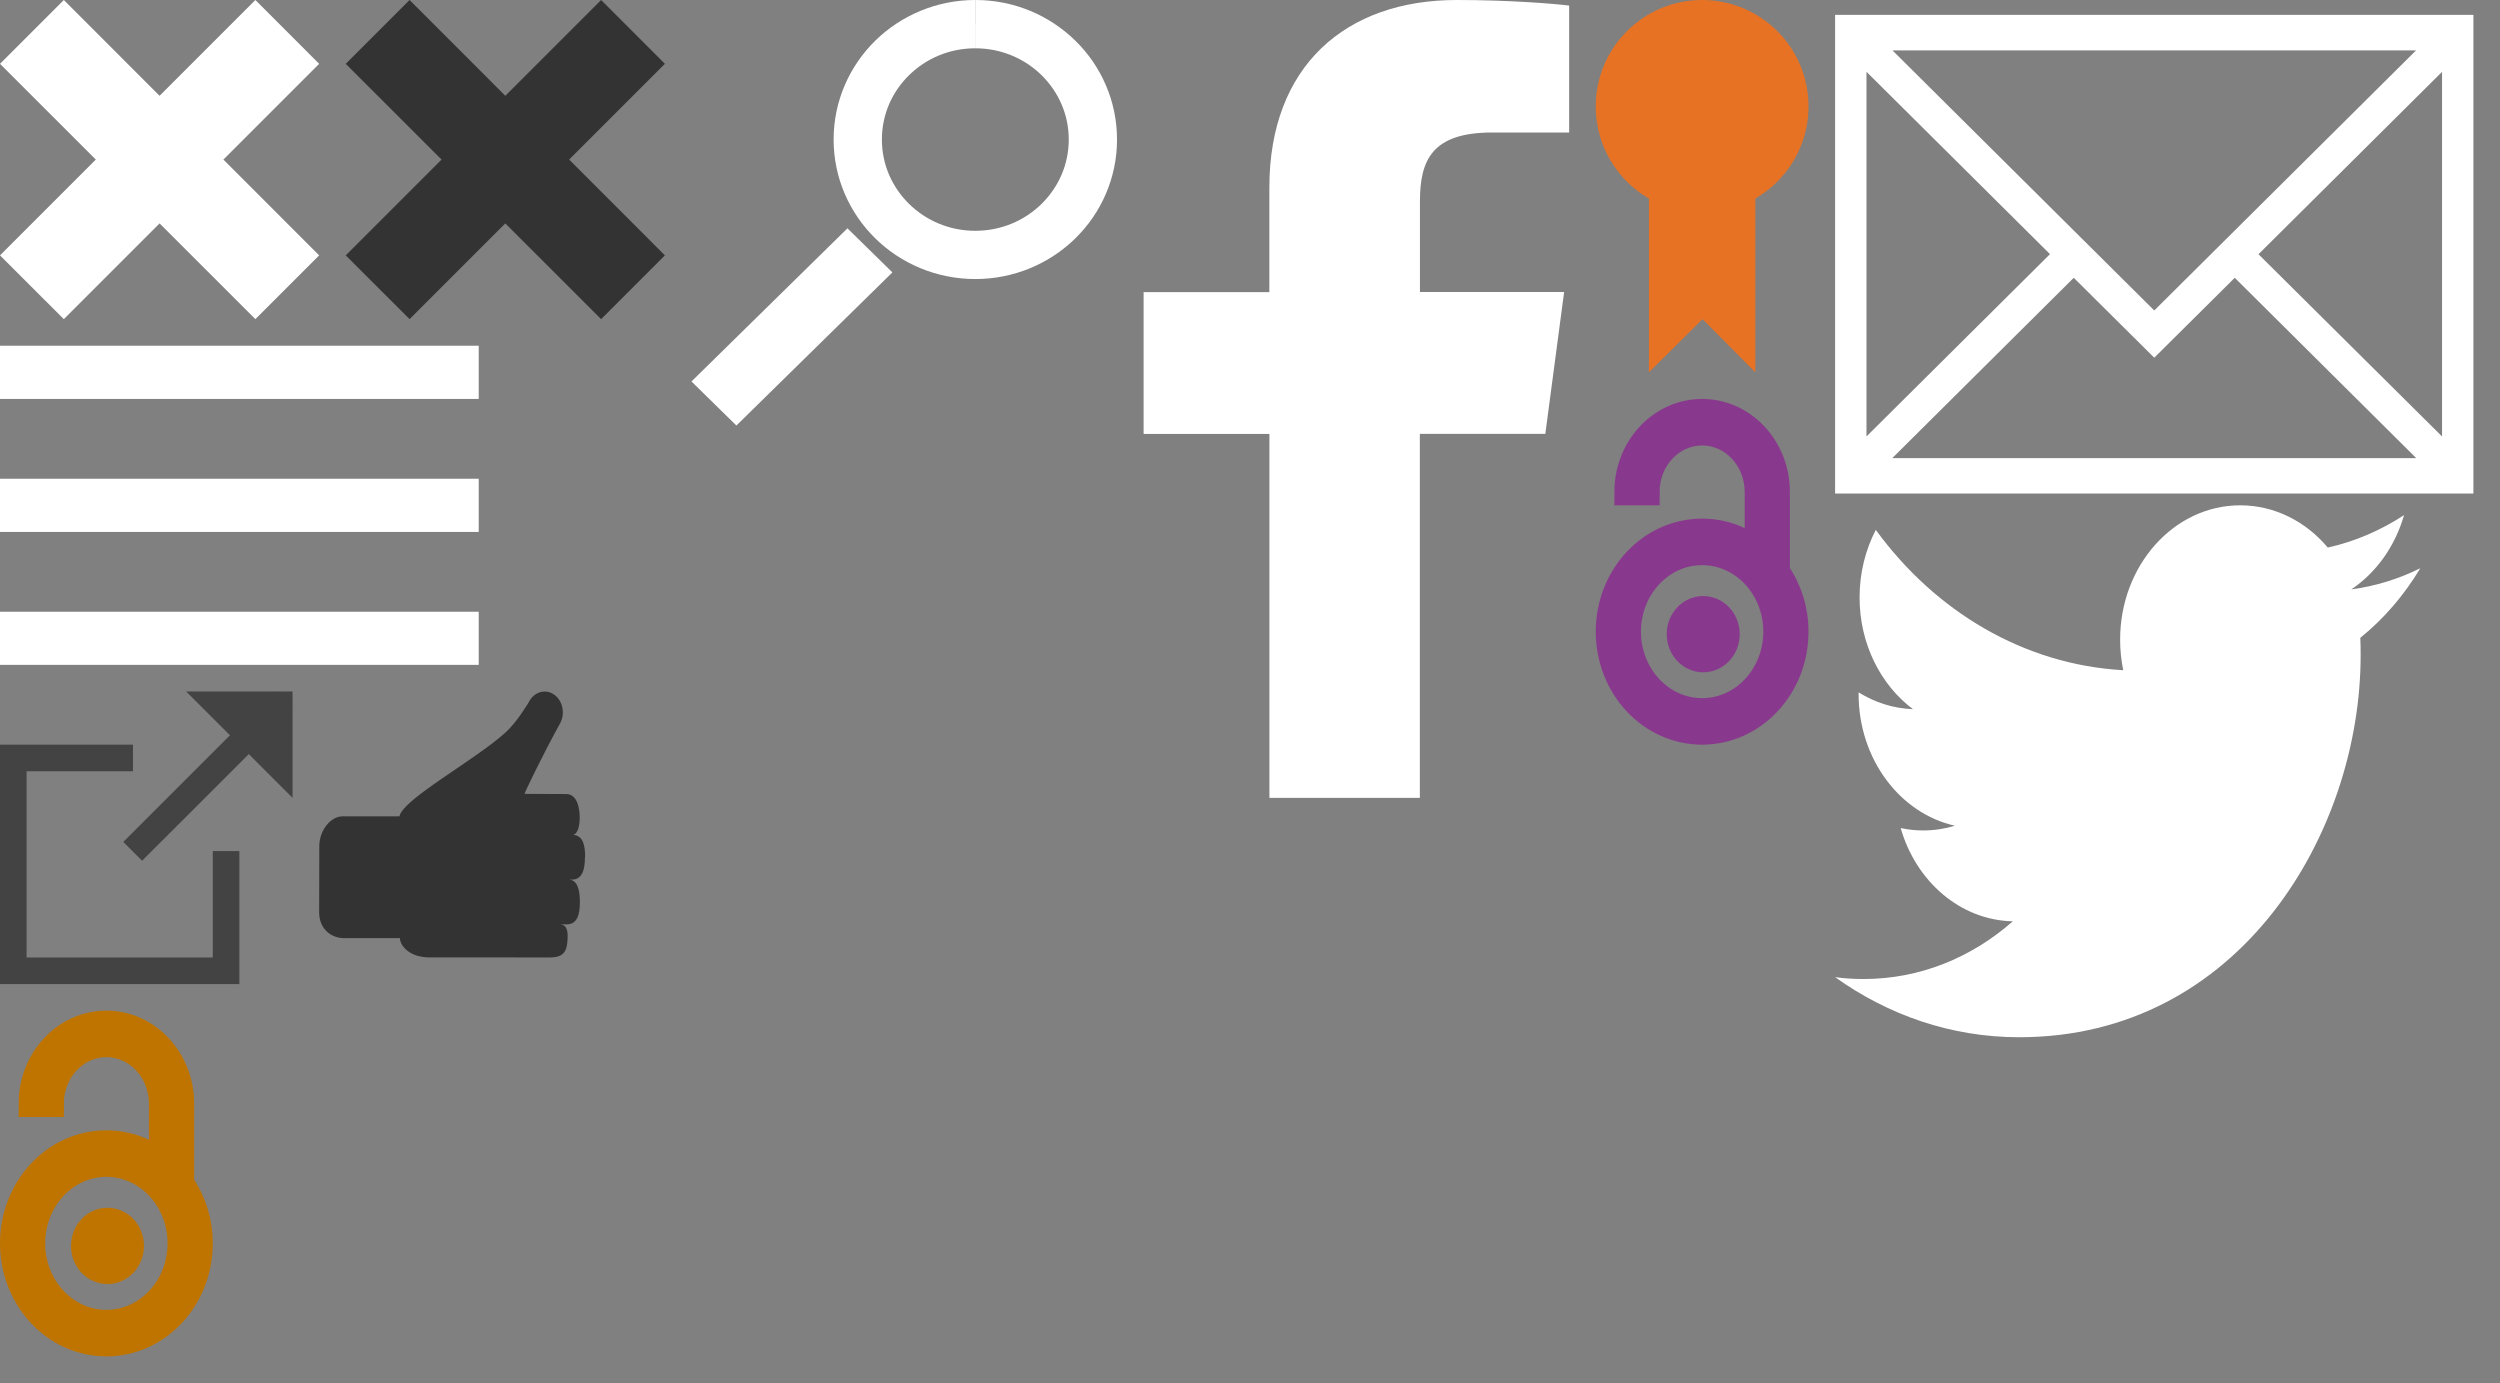 <svg baseProfile="tiny" xmlns="http://www.w3.org/2000/svg" preserveAspectRatio="xMinYMin meet" viewBox="0 0 94 52" width="94" height="52"><rect x="0" y="0" width="94" height="52" fill="#808080" stroke="none"/><path d="M12 9.602L9.602 12 6 8.4 2.4 12 0 9.602 3.602 6 0 2.4 2.4 0 6 3.602 9.602 0 12 2.4 8.4 6 12 9.602z" fill="#fff"/><g transform="translate(13)"><path fill="#333" d="M12 9.602L9.602 12 6 8.4 2.4 12 0 9.602 3.602 6 0 2.4 2.4 0 6 3.602 9.602 0 12 2.4 8.4 6 12 9.602z"/></g><g transform="translate(0 13)"><g fill="#fff"><path d="M0 0h18v2H0zm0 5h18v2H0zm0 5h18v2H0z"/></g></g><g transform="translate(26)"><path d="M5.864 8.585l1.69 1.657L1.688 16 0 14.343zM10.672.908v.908c.978 0 1.854.387 2.49 1.01.636.626 1.023 1.476 1.023 2.422 0 .945-.388 1.794-1.023 2.42-.637.623-1.513 1.01-2.49 1.01-.98 0-1.854-.387-2.49-1.01-.636-.626-1.023-1.475-1.023-2.42 0-.946.384-1.795 1.02-2.42.637-.625 1.512-1.012 2.49-1.012V0C9.21 0 7.874.584 6.91 1.53c-.964.945-1.567 2.266-1.566 3.717 0 1.45.602 2.77 1.566 3.715.963.947 2.3 1.53 3.763 1.53 1.46 0 2.797-.584 3.76-1.53C15.398 8.018 16 6.698 16 5.247c0-1.45-.6-2.772-1.565-3.715C13.472.585 12.137 0 10.675 0v.908z" fill="#fff"/></g><g transform="translate(0 26)" fill="#434343"><path d="M0 2h5v1H0V2zm8 4h1v5H8V6zM0 2h1v9H0V2zm0 8h9v1H0v-1zM7 0h4v4"/><path d="M4.636 5.657L10.293 0 11 .71 5.343 6.364l-.707-.707z"/></g><g transform="translate(43)"><path fill="#fff" d="M10.386 30V16.314h4.718l.707-5.334H10.39V7.577c0-1.543.44-2.595 2.716-2.595H16V.21C15.497.145 13.777 0 11.773 0c-4.18 0-7.045 2.486-7.045 7.05v3.933H0v5.333h4.73V30h5.656z"/></g><g transform="translate(0 38)" fill="#C07400" stroke="#C07400" stroke-miterlimit="10"><path d="M.5 8.75c0 2.07 1.566 3.75 3.5 3.75s3.5-1.677 3.5-3.75c0-.842-.263-1.617-.7-2.243V3.5c0-1.657-1.253-3-2.8-3-1.546 0-2.8 1.343-2.8 3h.7c0-1.244.94-2.25 2.1-2.25 1.16 0 2.1 1.006 2.1 2.25v2.255C5.515 5.283 4.79 5 4 5 2.066 5 .5 6.677.5 8.75zm.7 0c0-1.657 1.254-3 2.8-3 1.547 0 2.8 1.343 2.8 3s-1.253 3-2.8 3c-1.546 0-2.8-1.345-2.8-3z"/><ellipse cx="4.041" cy="8.846" rx=".872" ry=".934"/></g><g transform="translate(60)" fill="#E77224"><circle cx="4" cy="4" r="4"/><path d="M6 6H2v8l2.016-2L6 14z"/></g><g transform="translate(12 26)"><path fill="#333" d="M10 6.214c0-.45-.084-.8-.455-.823.162-.02.27-.314.25-.75-.023-.433-.17-.81-.55-.785L7.722 3.85c.005-.05.646-1.398 1.355-2.685C9.26.785 9.14.31 8.81.1c-.33-.21-.745-.073-.93.306 0 0-.452.765-.884 1.147-1.204 1.072-3.844 2.492-3.976 3.14H.896c-.48 0-.873.533-.89 1.085L0 8.305c0 .604.428.97.95.97h2.085c.01.28.363.757 1.21.723l4.44.002c.405 0 .6-.145.642-.527.043-.397.025-.693-.26-.722l.238.006c.404 0 .498-.377.498-.843 0-.455-.092-.814-.396-.84H9.5c.402 0 .494-.39.494-.854H10v-.003z"/></g><g transform="translate(60 15)" fill="#89398D" stroke="#89398D" stroke-miterlimit="10"><path d="M.5 8.75c0 2.07 1.566 3.75 3.5 3.75s3.5-1.677 3.5-3.75c0-.842-.262-1.617-.7-2.243V3.5c0-1.657-1.253-3-2.8-3-1.546 0-2.8 1.343-2.8 3h.7c0-1.244.94-2.25 2.1-2.25S6.1 2.256 6.1 3.5v2.255C5.515 5.283 4.79 5 4 5 2.066 5 .5 6.677.5 8.75zm.7 0c0-1.656 1.254-3 2.8-3 1.547 0 2.8 1.344 2.8 3s-1.253 3-2.8 3c-1.546 0-2.8-1.345-2.8-3z"/><ellipse cx="4.041" cy="8.845" rx=".873" ry=".934"/></g><g transform="translate(69)"><path fill="#fff" d="M0 .558v18h24v-18H0zm12 11.116l-9.844-9.78h19.688L12 11.674zM8.078 9.557L1.18 16.41V2.7l6.9 6.856v.002zm.895.888L12 13.45l3.027-3.005 6.823 6.78H2.15l6.823-6.78zm6.948-.888l6.9-6.856v13.71l-6.9-6.85z"/></g><g transform="translate(69 19)"><path fill="#fff" d="M22 2.367c-.81.402-1.68.673-2.592.795.932-.624 1.646-1.614 1.984-2.793-.873.57-1.838.99-2.867 1.22C17.703.61 16.53 0 15.23 0c-2.49 0-4.513 2.26-4.513 5.05 0 .394.04.78.117 1.15C7.084 5.99 3.757 3.98 1.53.924 1.143 1.67.92 2.537.92 3.462c0 1.752.797 3.297 2.008 4.203-.74-.026-1.435-.254-2.044-.632v.064c0 2.446 1.555 4.487 3.62 4.95-.38.116-.777.178-1.19.178-.29 0-.572-.03-.848-.09.574 2.006 2.24 3.465 4.216 3.506-1.544 1.36-3.49 2.17-5.605 2.17-.365 0-.724-.02-1.077-.07C1.997 19.17 4.37 20 6.92 20c8.3 0 12.84-7.693 12.84-14.366 0-.22-.003-.436-.012-.653.882-.71 1.646-1.6 2.252-2.61z"/></g></svg>
